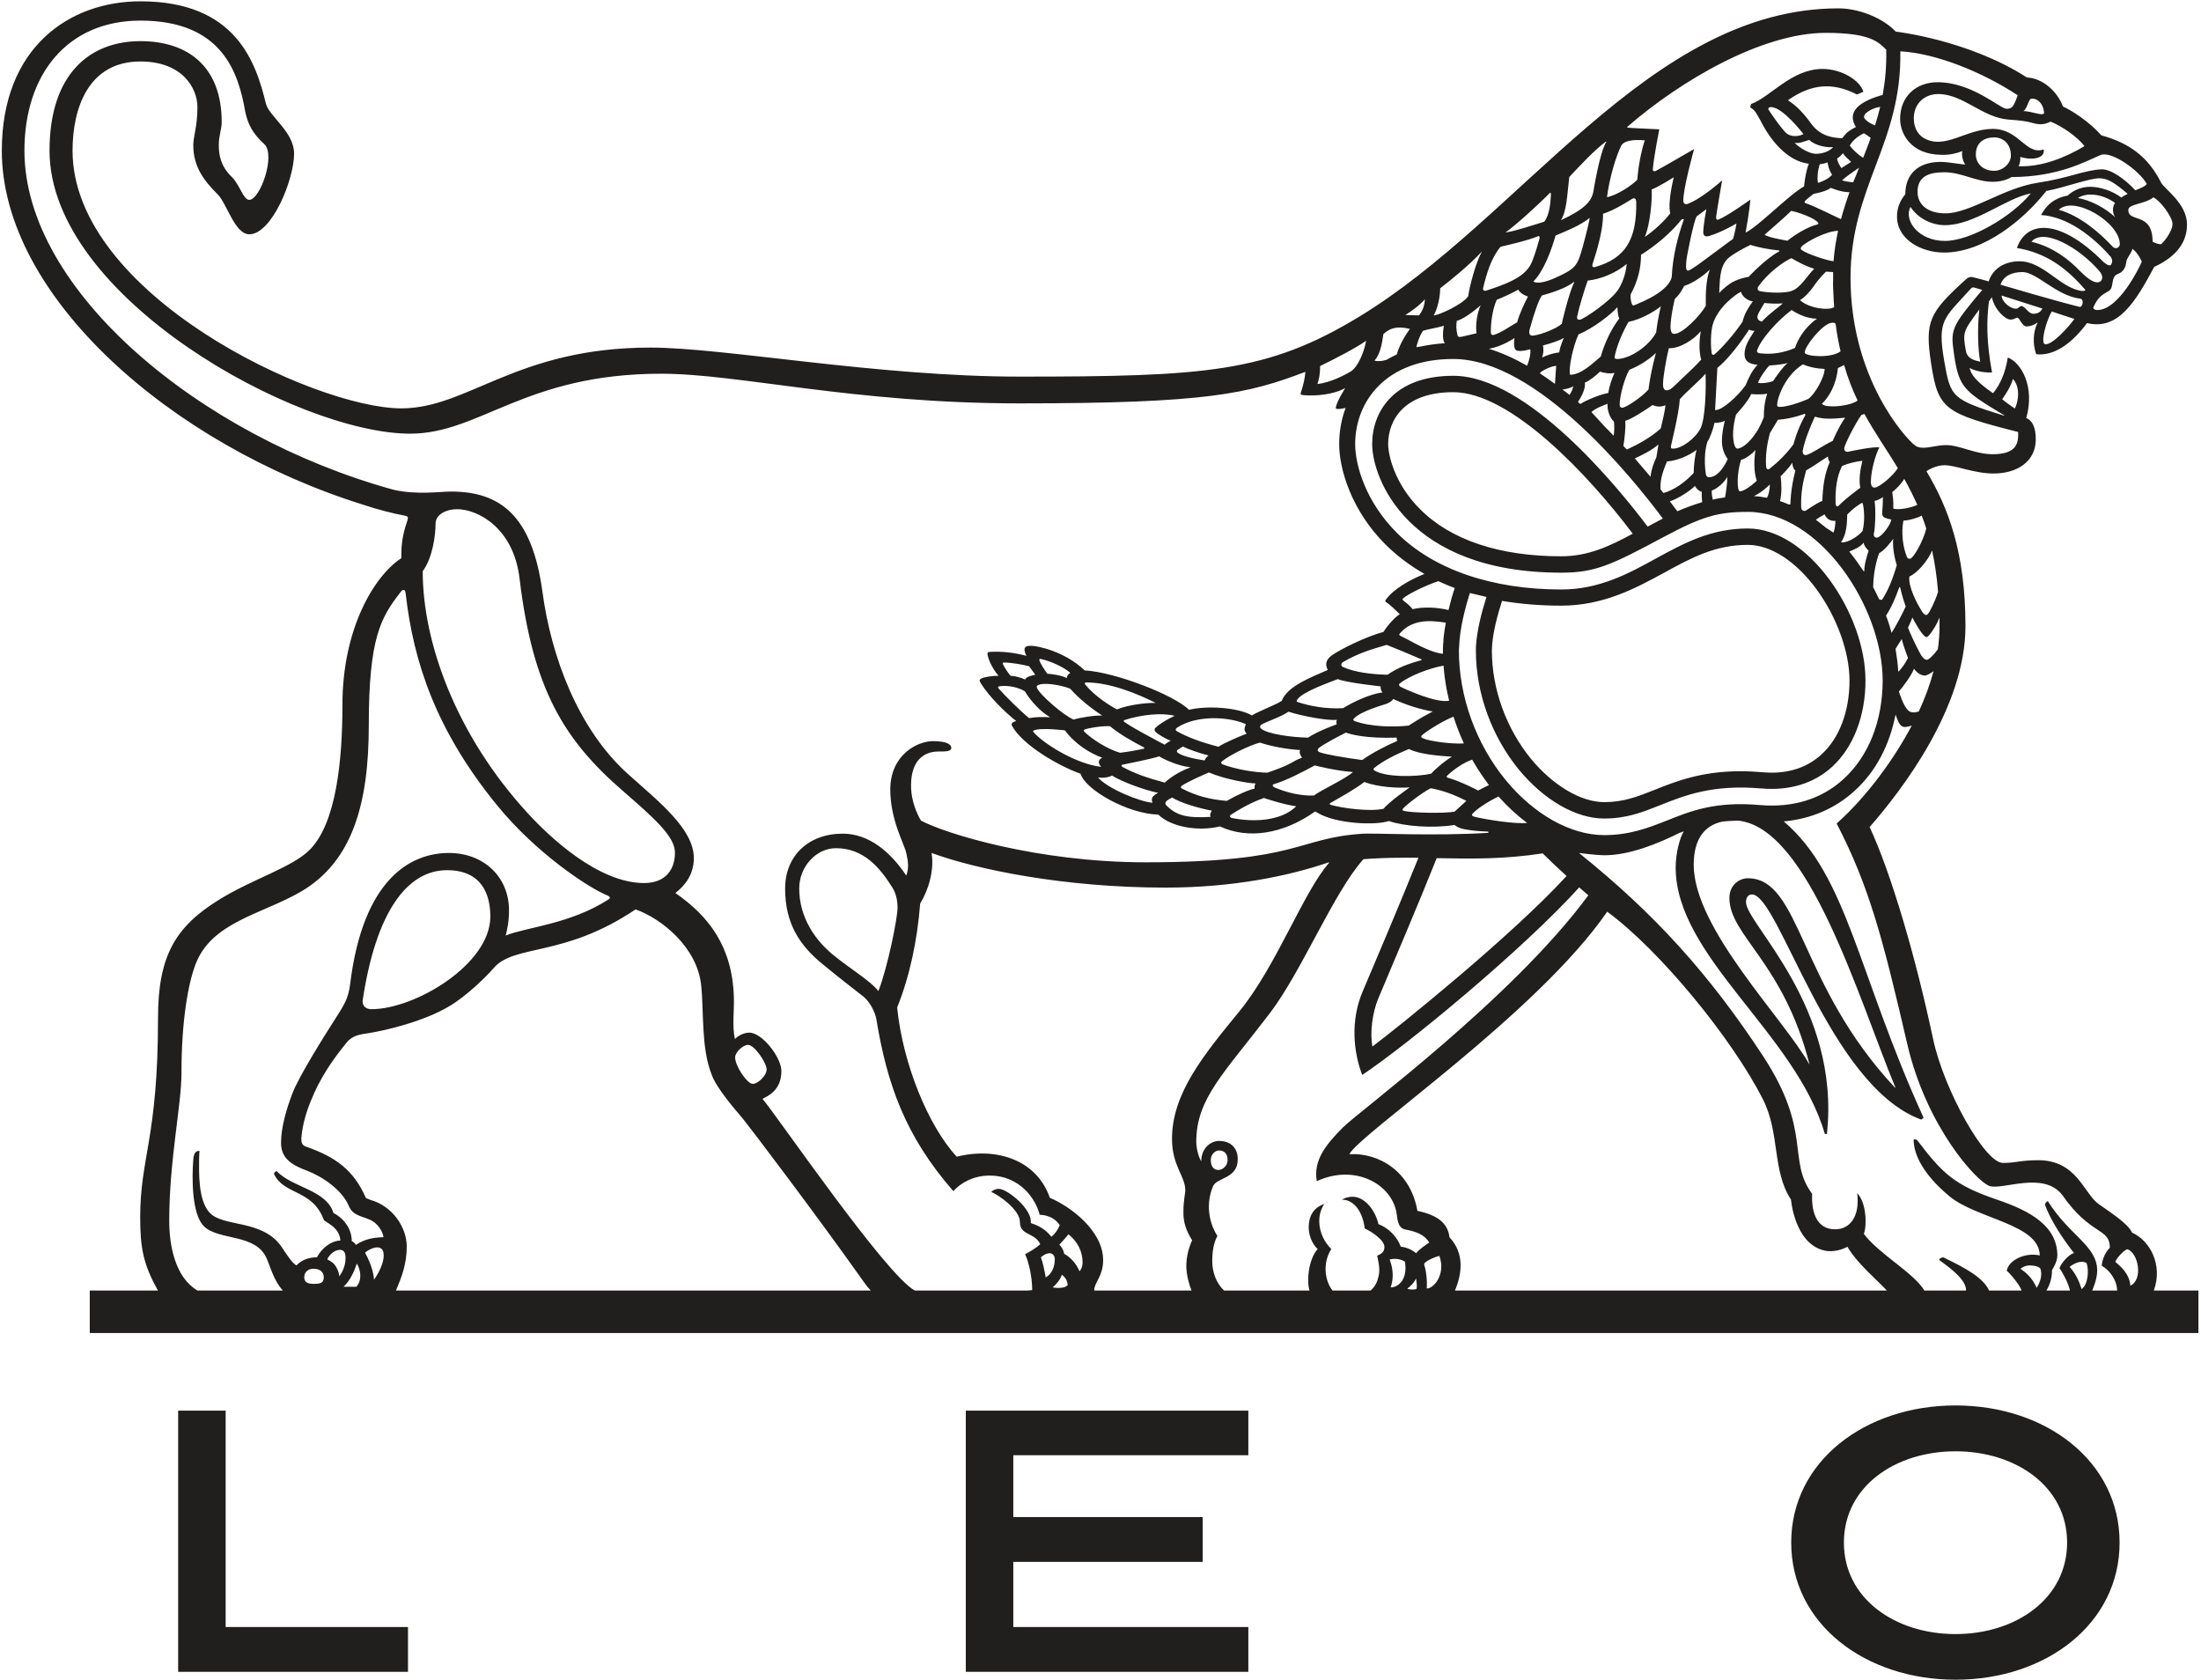 <svg width="355" height="271" viewBox="0 0 355 271" fill="none" xmlns="http://www.w3.org/2000/svg">
<path d="M27.294 196.88C27.294 187.177 29.268 178.211 29.268 173.091C29.268 164.526 30.372 158.57 31.51 155.593C34.053 148.7 42.216 147.462 48.507 143.815C56.905 138.93 59.481 129.495 59.481 116.948C59.481 102.795 61.455 99.55 64.6 95.501C64.767 95.267 64.901 95.133 65.102 95.133C65.269 95.133 65.403 95.334 65.436 95.769C66.674 106.643 70.254 117.751 80.225 129.93C86.448 137.559 94.88 143.18 98.058 144.451C98.359 144.585 98.493 144.819 98.192 145.02C92.036 149.035 84.809 149.537 81.563 150.875C81.731 150.273 82.099 148.767 82.099 146.827C82.099 141.406 78.017 137.559 72.396 137.559C66.206 137.559 58.544 141.774 56.47 158.738C56.169 161.147 55.466 162.117 53.893 164.593C52.522 166.734 48.272 173.459 47.202 176.236C46.231 178.746 45.328 181.757 45.328 184.333C45.328 186.943 47.269 187.947 49.477 188.783C51.953 189.72 55.165 191.862 56.269 194.505C56.905 195.977 58.143 196.077 59.514 196.646C60.92 197.181 61.723 198.587 61.856 199.524C60.083 199.59 58.845 199.825 57.407 200.761C57.239 200.46 56.938 200.26 56.737 200.159C56.737 197.683 54.797 196.077 53.793 195.642C52.655 191.862 47.034 191.493 44.659 188.884C44.358 188.884 44.19 189.185 44.19 189.319C45.796 192.765 50.38 191.761 52.22 196.713C52.388 197.114 54.763 197.817 54.897 200.059C53.358 200.126 51.886 201.297 51.116 202.769C50.046 202.769 48.808 203.037 47.804 204.074C47.168 203.706 46.365 202.535 45.562 201.297C42.484 196.512 35.993 198.018 33.785 195.542C31.911 193.501 32.112 188.917 32.112 186.943C32.112 186.307 32.179 185.605 32.179 185.605C31.71 185.605 31.275 185.739 31.175 187.01C30.941 189.887 30.907 195.877 32.915 197.784C35.357 200.126 41.279 198.888 43.019 202.97C43.588 204.241 44.19 206.617 45.629 208.122H31.844C28.264 206.014 27.294 200.895 27.294 196.88ZM118.568 170.515C118.568 169.712 119.84 168.508 120.643 168.508C121.713 168.508 123.654 171.452 123.654 172.456C123.654 173.459 122.249 174.798 121.412 174.798C120.509 174.798 118.568 171.92 118.568 170.515ZM85.076 131.101C73.533 118.521 68.18 103.598 68.18 92.122C69.786 89.947 70.254 86.3 70.254 84.427C70.254 82.988 71.961 82.118 73.701 82.118C77.046 82.118 82.835 85.096 83.805 93.327C85.946 111.193 91.032 119.391 100.467 127.555C105.62 132.038 108.865 134.915 108.865 137.525C108.865 140.101 107.46 142.41 103.88 142.41C96.486 142.41 88.59 134.949 85.076 131.101ZM58.477 161.448C60.585 147.262 65.57 140.336 72.095 140.336C77.783 140.336 79.088 144.351 79.088 147.83C79.088 155.492 66.975 162.753 59.916 162.753C59.046 162.753 58.477 162.284 58.477 161.448ZM63.864 208.122C64.734 206.048 65.604 203.94 65.604 201.029C65.604 197.984 63.362 194.505 59.715 193.501L59.012 193.2C57.072 188.716 54.127 186.575 49.309 184.902C48.607 184.668 48.573 183.999 48.607 183.497C48.774 181.322 49.51 179.014 50.179 177.441C51.585 173.961 53.492 171.084 55.934 168.106C56.905 166.902 58.343 166.801 59.146 166.667C62.258 166.199 68.481 164.693 72.563 162.217C75.206 160.645 78.418 157.533 79.589 156.161C82.902 152.213 90.965 154.455 102.508 146.659C106.758 148.165 112.412 152.782 113.081 158.805C113.55 162.987 113.048 168.876 114.754 173.225C115.49 175.433 118.602 178.98 119.773 180.352C120.91 181.757 131.517 195.709 139.212 206.583C139.413 206.851 139.848 207.52 140.45 208.122H63.864ZM58.879 202.033C59.581 201.33 61.89 200.326 61.89 202.434C61.89 204.275 60.317 206.382 60.317 206.382C60.25 204.375 58.879 202.033 58.879 202.033ZM57.54 203.773C57.54 203.773 57.841 204.208 57.975 204.776C58.243 205.713 58.142 206.817 57.473 207.52H55.399C56.235 206.784 57.072 205.345 57.54 203.773ZM54.73 205.847C54.73 205.847 54.696 204.91 53.96 203.94C53.693 203.605 53.191 203.304 52.789 203.104C53.023 202.468 53.893 201.564 54.83 201.564C55.533 201.564 55.733 202.1 55.733 202.903C55.733 204.007 55.332 204.977 54.73 205.847ZM49.075 205.947C49.075 205.211 49.644 204.609 50.547 204.609C51.585 204.609 52.22 205.111 52.22 205.981C52.22 206.918 51.685 207.052 50.547 207.052C49.243 207.052 49.075 206.483 49.075 205.947ZM63.429 78.973C32.179 70.341 3.94 46.786 3.94 24.302C3.94 11.956 10.899 3.324 22.643 3.324C35.859 3.324 38.469 11.722 39.573 18.112C40.008 20.019 40.677 21.458 42.618 23.231C44.525 25.005 41.949 32.232 40.209 32.232C39.239 32.232 38.67 29.789 37.398 28.551C35.592 26.811 35.29 25.005 35.29 23.399C35.29 21.826 35.759 20.856 35.759 19.685C35.759 10.885 30.472 6.636 22.643 6.636C14.546 6.636 7.988 11.855 7.988 24.302C7.988 47.99 48.038 69.939 66.139 69.939C77.448 69.939 84.642 60.27 106.657 60.27C119.137 60.27 137.539 65.054 164.473 65.054C194.653 65.054 201.211 63.515 210.545 59.969C210.479 60.905 210.244 62.043 209.843 63.214C209.742 63.515 209.742 63.682 210.144 63.716C212.285 63.917 215.163 63.616 216.97 62.578C216.3 63.749 215.798 64.486 215.497 65.523C215.397 65.824 215.431 65.958 215.765 65.958C216.2 65.958 216.635 65.891 217.036 65.79C216.334 67.664 215.999 69.638 215.999 71.579V71.645C215.999 75.66 217.973 82.352 223.494 87.839C225.334 89.646 227.408 91.219 229.751 92.557C227.275 93.561 224.765 94.999 223.527 96.706C223.393 96.873 223.393 96.974 223.561 97.107C224.297 97.576 225.167 98.479 225.769 99.048C224.999 99.516 223.795 100.855 223.126 101.925C220.248 102.661 216.066 104.803 214.828 105.673C213.791 106.442 213.724 107.178 214.159 108.048C211.583 109.186 207.634 110.625 206.731 113.034C205.627 113.736 203.285 114.573 201.913 115.376C199.671 114.071 194.619 113.77 191.775 114.472C189.366 112.063 179.797 108.383 174.946 108.115C171.6 104.937 167.25 104.2 166.581 104.167C165.31 104.067 164.908 104.401 165.544 105.773C163.603 105.238 161.495 105.004 159.622 105.137C159.321 105.137 159.187 105.305 159.321 105.773C159.588 106.944 160.525 108.416 161.06 108.985C160.057 108.985 158.886 109.152 158.283 109.42C157.915 109.621 157.949 109.788 158.217 110.223C159.521 112.331 162.131 114.907 163.904 116.279C163.269 116.446 163.068 116.714 163.202 117.015C164.942 120.227 170.931 123.606 174.277 124.777C175.08 127.421 181.972 131.268 186.823 131.369C188.831 133.343 193.181 134.146 196.761 133.276C201.277 135.384 206.932 134.547 212.118 130.867L212.419 131.034C215.531 132.941 222.055 133.109 223.996 132.406C226.539 133.276 231.089 133.61 234.602 133.042C234.602 133.042 235.104 133.543 236.275 133.744C237.479 133.945 237.848 134.012 239.989 134.112C240.089 134.112 240.056 134.213 240.056 134.313C231.49 134.848 221.654 134.346 219.914 134.447C209.073 135.116 209.776 139.064 184.782 139.064C167.15 139.064 152.261 134.347 148.547 132.339C148.514 132.306 146.941 129.83 146.941 126.685C146.941 122.603 149.049 121.197 151.357 121.197C152.562 121.197 153.432 121.197 153.432 120.595C153.432 120.16 152.93 119.525 150.488 119.525C147.878 119.525 143.595 121.8 143.595 127.32C143.595 132.272 145.87 136.12 146.171 137.559C146.506 138.997 146.606 140.035 146.171 141.206C143.528 137.224 140.015 134.447 135.933 134.447C130.346 134.447 126.632 138.06 126.632 143.313C126.632 148.934 128.974 152.481 132.721 155.526C135.264 157.634 139.212 160.678 139.212 160.678C140.35 161.582 141.153 163.255 141.353 164.392C143.06 174.798 146.004 183.229 153.766 192.096C154.904 190.791 157.012 189.586 159.588 189.586C164.674 189.586 167.15 193.601 167.685 195.91C167.685 195.91 169.793 195.843 170.931 197.583C170.629 198.286 170.228 198.921 169.592 199.457C168.555 198.219 167.618 197.683 166.246 197.248C166.581 195.074 162.499 191.728 161.094 191.728C160.726 191.728 160.19 191.862 159.889 192.23C160.927 192.631 164.507 195.04 164.507 197.081C164.507 199.323 166.882 198.687 167.786 200.661C167.116 201.263 166.113 201.866 165.343 202.267C165.878 203.405 166.481 205.814 166.481 208.055L165.778 208.122H147.543C142.893 205.613 125.561 180.285 122.985 177.207C123.821 176.772 126.03 175.868 126.03 172.723C126.03 170.548 122.951 166.533 120.843 166.533C119.94 166.533 118.936 167.102 118.535 167.571C118.066 165.429 118.434 163.121 118.368 160.879C118.133 152.615 114.286 147.73 108.932 144.016C110.538 142.778 111.91 140.971 111.91 138.395C111.91 133.677 106.256 129.294 101.304 124.844C93.274 117.651 88.891 105.94 87.486 95.401C85.813 83.189 80.727 79.274 72.764 79.274C70.89 79.274 67.143 79.843 63.429 78.973ZM212.921 59.032C215.598 57.727 218.743 56.087 220.349 54.95C219.981 56.957 218.977 59.199 217.873 59.902C217.036 60.404 214.694 61.675 212.486 61.943C212.754 61.14 212.921 60.303 212.921 59.032ZM223.126 53.879C224.263 52.842 225.368 52.574 227.408 53.043C227.408 53.043 225.802 55.151 225.301 57.158C224.698 57.426 224.163 57.727 223.628 58.028C222.892 58.262 222.222 58.296 221.687 58.162C222.59 57.158 222.892 55.552 223.126 53.879ZM229.817 48.258C229.784 49.128 229.516 50.098 228.847 50.868L226.672 50.801C227.676 50.165 229.048 49.195 229.817 48.258ZM232.293 46.485C234.033 45.147 237.011 42.737 239.019 40.563C238.048 42.269 236.978 46.318 236.81 47.756C236.007 49.061 231.992 50.868 231.256 50.868C231.892 49.63 232.26 48.057 232.293 46.485ZM242.03 39.793C243.602 39.425 246.279 38.823 248.019 38.12C248.287 37.953 248.387 38.254 248.287 38.555C248.22 38.823 247.617 40.964 247.115 42.169C246.312 44.176 244.305 45.414 239.755 46.853C239.453 46.987 239.186 46.819 239.186 46.552C239.788 44.076 240.491 41.633 242.03 39.793ZM250.026 31.061L250.16 31.228C250.06 32.867 249.959 34.507 249.09 35.745C247.149 36.347 244.138 37.351 242.833 37.485C244.439 36.347 248.253 32.901 250.026 31.061ZM256.417 35.142C256.116 36.748 255.514 38.923 255.246 39.927C254.409 42.838 254.242 43.306 250.696 44.879C247.918 46.083 247.316 45.381 247.316 45.381C248.956 43.842 250.294 40.161 250.896 37.986C253.004 37.083 254.577 36.514 256.417 35.142ZM253.105 28.551C254.878 26.677 256.919 24.436 258.96 22.863H259.094C257.99 24.57 256.986 30.96 256.986 30.96C256.651 32.499 255.58 33.737 251.766 35.511C252.703 34.038 252.77 31.395 253.105 28.551ZM261.503 23.465C261.938 22.729 263.209 22.462 265.283 22.629C264.681 24.503 264.246 26.811 264.079 28.986C263.176 29.923 260.8 31.495 259.194 31.797C259.595 28.618 260.666 25.138 261.503 23.465ZM262.473 20.454C271.005 13.027 284.187 5.298 294.493 5.298C301.753 5.298 303.024 6.837 304.229 8.008C304.296 10.684 304.062 13.06 303.66 15.302C300.917 16.071 297.537 17.577 299.344 20.488C299.344 20.488 298.675 20.789 298.073 21.257C297.638 21.558 297.136 22.294 297.136 22.294C295.931 22.227 293.756 22.127 292.184 20.019C290.879 18.212 289.708 17.008 288.37 16.172C292.017 13.595 295.463 13.16 299.511 15.235C299.812 15.101 300.114 14.967 300.549 14.8C299.98 12.926 297.002 11.119 293.957 11.119C288.972 11.119 285.559 15.636 282.448 16.774C282.314 17.041 282.314 17.175 282.314 17.343C283.184 17.778 283.451 18.648 283.92 19.384C285.358 22.294 288.102 25.975 291.749 26.41C291.314 27.414 291.046 29.22 290.979 30.057C288.437 31.495 283.752 36.414 281.544 37.518C282.113 34.574 282.314 32.198 282.314 32.198C282.314 32.198 278.633 34.841 277.161 35.41C276.927 35.511 276.76 35.343 276.793 35.009C276.927 33.871 277.763 29.087 277.763 29.087C277.763 29.087 274.484 32.064 272.142 32.901C271.774 33.035 271.507 32.7 271.507 32.533C271.373 30.692 273.246 24.034 273.246 24.034C273.246 24.034 268.127 27.012 267.09 27.547C266.755 27.715 266.555 27.547 266.588 27.313C266.689 25.607 267.625 20.856 267.625 20.856C267.625 20.856 263.677 20.688 262.473 20.588L262.473 20.454ZM306.504 8.275C312.46 8.61 319.954 11.755 325.442 15.369C324.806 17.108 324.605 17.543 323.635 17.543C322.598 17.543 318.081 13.261 312.527 13.261C309.013 13.261 306.471 15.569 306.471 19.183C306.471 21.391 308.043 24.938 313.196 24.971C314.333 25.005 315.504 24.77 316.508 24.369C316.341 25.005 316.609 26.075 316.977 26.544C315.872 26.443 314.099 26.109 312.995 26.109C309.214 26.109 307.307 28.25 307.307 31.328C306.404 32.432 305.969 33.57 305.969 34.942C305.969 38.555 309.783 40.73 313.564 40.73C320.055 40.73 326.479 35.343 330.059 30.793C332.97 30.258 336.985 28.752 338.591 28.752C339.962 28.752 341.033 29.454 343.174 31.261C342.873 31.395 342.405 31.663 342.171 31.863C340.665 30.759 338.725 30.124 337.119 30.124C335.713 30.124 334.408 30.692 333.505 31.529C333.438 31.596 332.802 31.596 331.899 32.031C330.326 32.767 329.791 33.737 329.189 34.674C333.572 34.942 337.687 38.288 340.331 41.299C340.632 41.6 340.832 42.135 340.498 42.671C340.331 42.905 339.996 42.838 339.293 42.269C332.167 35.109 326.847 35.544 325.308 39.994C330.092 40.797 333.304 43.239 336.349 46.752C336.349 46.886 336.048 46.953 335.78 46.92C332.301 46.485 329.59 42.135 325.709 42.135C323.401 42.135 321.427 43.273 320.757 45.381C320.088 45.18 319.151 44.946 318.516 44.779C317.746 44.544 317.445 44.712 316.943 45.18C311.155 50.433 310.452 51.872 311.456 58.53C312.594 66.025 313.564 66.627 325.508 69.671C325.609 71.713 325.04 73.252 321.393 73.252C318.549 73.252 316.107 71.779 313.831 71.779C312.092 71.779 309.984 72.716 308.846 71.813C307.374 70.709 298.474 61.039 298.474 44.812C298.474 29.99 306.772 23.164 306.504 8.275ZM327.482 15.971C328.386 15.67 329.624 16.573 329.691 18.279C329.256 18.714 327.917 17.978 326.345 17.911C326.88 17.644 327.081 16.439 327.482 15.971ZM336.215 23.566C333.17 25.373 329.423 26.945 325.575 26.811C325.776 26.477 325.91 25.707 325.843 25.306C327.817 25.908 329.892 25.54 329.624 24.101C326.713 25.072 325.676 20.789 321.427 20.789C316.977 20.789 313.597 24.335 310.118 22.161C309.08 21.424 308.679 20.253 308.679 19.082C308.679 16.774 310.318 15.168 312.627 15.168C316.642 15.168 319.72 18.949 323.936 19.283C325.743 19.417 326.613 19.484 327.917 19.852C329.256 20.22 329.925 19.986 330.761 19.618C332.669 20.421 334.977 21.993 336.215 23.566ZM318.683 24.904C318.683 22.964 320.055 22.161 321.627 22.161C323.133 22.161 324.337 23.231 324.337 25.072C324.337 26.376 323.033 27.547 321.627 27.547C319.887 27.547 318.683 26.41 318.683 24.904ZM327.549 31.194C324.438 34.975 317.78 38.856 313.698 38.856C309.415 38.856 307.006 35.511 308.144 33.369C309.315 35.176 311.523 36.313 313.698 36.313C318.516 36.313 323.468 31.964 327.549 31.194ZM338.791 25.005C340.565 24.268 345.082 27.547 346.253 29.655C345.985 30.124 344.948 30.458 344.412 30.692C342.706 28.852 340.397 27.213 338.892 27.313C336.115 27.447 333.706 28.718 328.587 29.488C323.133 30.325 317.746 34.406 313.798 34.406C310.753 34.406 309.281 32.867 309.281 30.96C309.281 28.35 311.222 27.782 313.631 27.782C316.374 27.782 318.75 29.321 321.393 29.321C322.598 29.321 323.702 29.02 324.438 28.551C331.999 28.551 336.483 25.975 338.791 25.005ZM350.402 36.146C350.402 37.351 348.762 39.392 348.494 39.392C348.193 39.392 347.491 39.191 347.19 38.957C347.19 34.105 343.275 35.979 343.275 33.871C343.275 32.867 345.851 32.968 347.323 31.83C348.394 32.332 350.402 34.942 350.402 36.146ZM341.903 39.358C341.903 39.994 341.167 40.228 340.766 39.793C338.591 37.451 335.379 34.741 332.066 33.838C334.509 31.429 341.903 35.879 341.903 39.358ZM341.167 35.042C339.528 33.503 337.185 32.298 335.145 31.93C336.851 30.826 339.561 31.529 341.134 32.733C340.632 33.436 340.732 34.44 341.167 35.042ZM335.479 43.708C333.572 41.7 330.862 39.726 327.65 38.99C329.523 36.682 335.278 39.827 338.624 43.741C339.226 44.444 339.126 45.013 338.858 45.314C337.955 46.184 336.081 44.31 335.479 43.708ZM338.29 49.998C337.821 49.998 337.553 49.764 337.654 49.53C338.457 47.723 339.226 47.489 340.13 46.92C341.067 46.385 340.331 44.645 341.602 44.176C342.606 43.808 342.873 42.938 342.94 42.269C343.007 41.6 343.777 40.864 343.944 40.128C344.948 40.897 345.45 42.202 345.45 42.202C345.149 42.972 341.769 49.998 338.29 49.998ZM335.446 49.496C331.33 48.492 323.3 46.083 322.665 45.916C323.133 44.477 324.538 43.875 326.211 43.875C328.486 43.875 331.631 47.656 335.446 48.158C335.814 48.191 335.914 48.425 335.914 48.76C335.914 49.161 335.68 49.53 335.446 49.496ZM329.958 55.519C329.624 55.519 329.557 55.218 329.557 54.749C329.557 53.712 330.226 51.437 330.929 50.232C331.665 50.466 333.405 51.069 334.576 51.437C333.572 52.842 331.096 55.519 329.958 55.519ZM327.951 50.6C327.148 50.6 326.613 49.362 326.044 49.362C325.542 49.362 325.609 50.132 324.404 49.596C323.836 49.329 322.865 48.559 322.832 47.656C324.17 48.091 328.252 49.396 329.423 49.764C329.122 50.333 328.654 50.6 327.951 50.6ZM315.003 55.887C315.839 62.511 316.374 62.812 323.233 66.961C323.3 66.995 323.267 67.062 323.2 67.028C314.835 64.418 314.601 64.084 313.597 58.296C312.426 51.537 313.531 51.37 317.913 46.518C318.081 46.351 318.181 46.284 318.583 46.418C319.018 46.518 319.152 46.619 319.72 46.752C315.404 51.905 314.634 52.909 315.003 55.887ZM317.077 56.589C316.542 53.545 316.609 53.478 319.252 49.898C318.884 53.11 319.051 56.556 319.386 58.329C318.516 58.128 317.311 57.894 317.077 56.589ZM324.672 61.106C325.91 62.478 325.542 64.787 324.973 65.891C324.438 65.523 323.3 64.72 322.932 64.385C323.501 63.582 324.337 62.311 324.672 61.106ZM311.623 88.776C312.058 90.75 312.393 92.959 312.594 95.434C312.159 96.907 311.188 98.814 310.921 99.048C310.619 99.349 310.352 99.081 310.084 98.747C309.147 97.308 307.709 94.464 307.976 92.959C309.181 92.49 311.021 90.349 311.623 88.776ZM312.828 100.989C312.828 102.226 312.727 103.464 312.56 104.702C311.958 105.572 311.088 106.409 310.787 106.409C310.352 106.409 309.95 105.84 309.75 105.472C309.013 104.167 308.043 102.026 307.742 101.223C307.876 100.955 308.311 100.018 308.445 99.583C308.913 100.487 309.683 101.825 310.218 102.394C310.619 102.795 310.753 102.896 311.155 102.427C311.757 101.758 312.527 100.42 312.828 99.583V100.989ZM309.482 114.74C308.913 114.941 308.177 115.008 307.742 114.539C306.973 113.77 306.471 112.063 306.27 111.528C307.006 110.658 308.311 108.918 308.712 107.847C309.248 108.65 310.017 108.952 310.486 108.952C310.72 108.952 311.289 108.65 311.857 108.249C311.255 110.491 310.452 112.665 309.482 114.74ZM296.232 132.807C301.485 142.912 303.727 151.544 307.608 168.307C310.72 181.757 318.783 190.49 320.858 191.259C322.966 191.995 329.59 188.783 332.635 192.731C337.219 199.323 340.297 197.951 340.297 201.23C339.661 201.832 339.059 203.003 338.992 204.141C340.13 204.709 341.468 206.416 341.468 208.122H337.453C337.553 207.888 338.256 206.315 338.256 204.91C338.256 200.895 333.773 199.289 330.293 193.702C330.059 193.802 329.892 194.036 329.825 194.237C330.694 196.813 333.003 200.193 334.509 202.066C333.605 202.367 332.468 203.672 332.167 204.542C332.535 204.944 333.605 206.884 333.873 208.122H330.059C330.494 207.453 330.996 206.249 330.962 204.843C330.962 204.843 331.832 203.538 331.832 202.501C331.832 197.717 327.449 195.274 322.096 193.467C315.337 191.159 313.363 189.352 309.214 183.865C309.013 183.764 308.779 183.731 308.645 183.731C308.645 187.512 312.158 191.058 314.434 192.932C318.884 196.613 328.988 197.416 328.988 202.468C326.746 201.932 323.969 203.17 323.668 204.944C324.17 205.312 325.876 207.353 326.044 208.122H320.824C319.854 206.048 317.11 204.542 313.43 202.769C313.162 202.769 312.56 203.07 312.861 203.271C314.969 204.776 317.11 206.483 317.11 208.122H310.385C308.645 205.245 303.091 202.267 300.615 198.988C301.117 197.817 301.084 193.969 299.545 192.43C300.013 196.144 298.407 198.252 295.998 198.252C292.82 198.252 292.15 195.174 292.284 192.531C288.202 187.077 292.351 182.527 284.388 170.348C275.689 157.098 266.923 147.395 254.677 137.559C254.677 137.559 257.454 137.927 258.826 137.927C262.807 137.927 267.425 136.053 270.904 134.313C271.139 134.246 271.339 134.146 271.574 134.079C270.938 135.083 270.269 137.592 270.269 139.901C270.269 154.288 289.641 166.701 294.325 182.861L294.66 182.895C296.902 162.351 281.611 148.968 281.611 145.488C281.611 144.719 281.979 144.25 282.581 144.25C286.931 144.25 294.928 175.065 309.85 180.553C310.017 180.486 310.185 180.352 310.251 180.251C299.612 156.931 297.972 141.172 287.7 132.473C292.084 132.071 295.998 130.398 299.11 127.554C302.523 124.476 304.764 120.194 305.735 115.242C305.902 115.643 306.169 116.681 306.705 117.082C307.14 117.417 307.876 117.149 308.344 117.015C305.668 122.134 301.151 128.458 296.232 132.807ZM343.141 201.464C344.881 202.066 345.717 206.316 343.609 207.353C343.476 205.446 342.037 204.208 341.167 203.505C341.368 202.936 342.539 201.598 343.141 201.464ZM335.747 207.888C335.379 206.75 334.843 205.446 333.806 204.308C334.542 203.739 335.68 203.17 336.55 203.706C336.951 204.877 336.784 207.186 335.747 207.888ZM325.877 204.609C325.877 204.609 326.546 204.074 327.315 204.074C328.185 204.074 328.687 204.241 329.055 204.509C329.49 205.546 329.055 206.851 328.486 207.687C327.784 206.048 326.746 205.211 325.877 204.609ZM233.799 199.557C233.531 197.516 232.26 196.044 228.613 195.274C227.509 188.917 222.423 185.872 217.639 186.14C219.178 182.928 247.952 163.422 259.227 147.027C267.826 153.351 279.403 167.571 284.321 177.24C287.132 182.761 285.793 188.783 288.872 193.468C288.872 193.468 289.44 200.561 294.225 201.665C295.764 202.033 297.337 201.431 297.972 201.063C299.478 203.706 302.891 206.55 304.329 208.122H234.669C235.773 205.513 236.275 202.167 233.799 199.557ZM224.13 203.137C224.832 202.903 225.869 203.003 226.605 203.472C227.107 206.583 225.301 207.654 224.297 207.62C225.133 205.278 224.13 203.137 224.13 203.137ZM228.479 207.855C228.145 208.022 227.308 207.989 226.974 207.821C227.442 207.52 228.245 206.684 228.379 206.148C228.479 206.65 228.58 207.42 228.479 207.855ZM229.717 204.007C229.65 203.773 229.818 203.639 230.052 203.472C230.42 203.204 231.223 202.769 232.16 202.535C233.264 205.68 231.089 207.888 230.119 207.788C230.219 206.516 230.018 204.877 229.717 204.007ZM248.822 137.626C249.893 138.696 251.298 140.035 252.67 141.273C243.87 150.909 225.133 165.965 221.353 168.775C220.951 166.6 221.319 163.355 222.323 160.979C224.163 156.63 229.081 145.053 231.725 138.395C237.379 138.495 242.465 138.596 248.822 137.626ZM237.48 131.268C238.216 130.399 240.19 129.161 241.695 128.458C243.134 130.064 244.673 131.503 246.313 132.707C244.472 132.941 239.688 132.172 237.881 131.737C237.446 131.637 237.312 131.436 237.48 131.268ZM233.498 125.413C233.264 125.346 233.264 125.246 233.498 125.012C234.636 123.975 235.974 123.038 237.446 122.502C238.249 123.941 239.186 125.313 240.156 126.618C239.587 126.852 238.416 127.488 238.416 127.488C238.416 127.488 235.706 126.049 233.498 125.413ZM226.238 130.466C226.773 129.796 229.349 127.856 230.754 127.12C232.494 127.421 234.468 128.09 236.509 129.161L234.602 130.9C232.963 131.202 227.71 131.101 226.405 130.767C226.204 130.7 226.171 130.599 226.238 130.466ZM214.594 129.495C216.568 128.358 218.676 127.186 220.048 126.116C222.323 126.952 225.267 127.12 227.375 126.986C227.375 126.986 223.962 129.361 223.159 130.432C220.951 130.934 216.401 130.332 214.627 129.796C214.427 129.729 214.393 129.595 214.594 129.495ZM205.56 126.986C205.192 126.785 205.192 126.517 205.493 126.45C207.4 125.915 210.211 124.443 212.051 123.439C212.051 123.439 215.397 124.309 218.208 124.51C217.17 125.547 212.787 127.555 211.951 128.291C209.809 128.391 207.434 127.789 205.56 126.986ZM198.467 131.436C201.378 129.562 202.884 129.06 203.854 128.692C203.854 128.692 206.865 129.729 209.073 130.03C206.631 132.439 202.148 132.64 198.634 131.904C198.333 131.77 198.333 131.57 198.467 131.436ZM190.604 127.153C190.437 127.053 190.404 126.885 190.571 126.752C191.374 126.149 194.118 124.945 194.987 124.577C197.497 125.647 201.211 126.317 202.516 126.35C202.315 126.651 202.348 126.919 202.348 127.187C201.512 127.32 199.471 128.224 197.865 129.161C195.121 128.926 192.913 128.358 190.604 127.153ZM194.921 121.833C194.653 122 194.385 122.402 194.285 122.636C192.712 122.402 190.571 121.934 189.935 121.365C189.768 121.264 189.801 121.097 189.935 120.93L190.772 120.394C191.508 120.763 193.415 121.465 194.921 121.833ZM209.709 120.963C209.475 121.331 209.776 121.9 210.01 122.168L209.107 122.569C207.334 123.606 205.962 124.075 204.423 124.61C202.281 124.577 199.371 124.075 197.196 123.272C196.928 123.171 196.928 122.904 197.062 122.803C198.3 121.8 201.412 120.227 203.218 119.759C204.791 120.294 207.367 120.829 209.709 120.963ZM215.631 116.078C215.631 116.078 215.464 116.413 215.598 116.814C215.598 116.814 212.553 117.885 210.981 118.956C208.371 118.922 204.523 118.387 203.453 117.55C203.151 117.316 203.151 117.015 203.586 116.781C204.624 116.246 206.832 115.51 207.802 114.773C209.977 115.476 214.226 116.279 215.631 116.078ZM222.691 110.692C222.658 111.026 222.725 111.394 222.992 111.662C220.951 111.93 218.241 113.201 216.635 114.205C213.791 114.372 211.181 113.837 209.341 113.234C209.107 113.134 209.04 113.101 209.274 112.766C210.178 111.528 214.494 110.022 215.765 109.521C217.07 110.089 222.691 110.692 222.691 110.692ZM229.283 106.342L229.316 106.442C227.242 107.011 225.401 107.68 223.795 108.818C221.152 108.751 218.442 108.416 216.568 107.546C216.334 107.413 216.133 107.011 216.736 106.71C218.944 105.405 221.186 104.702 223.661 104C225.201 104.602 226.94 105.338 229.283 106.342ZM233.197 100.42C233.03 101.256 232.929 102.093 232.829 102.929C232.829 103.163 232.796 103.431 232.796 103.665C232.762 103.766 232.762 103.866 232.762 103.966C232.729 104.301 232.729 104.636 232.729 104.97V105.439C230.42 105.204 227.509 103.297 225.97 102.595C225.669 102.461 225.602 102.36 225.836 102.093C227.677 100.052 230.152 99.918 233.197 100.42ZM234.636 94.832C234.268 95.903 233.933 97.108 233.632 98.379C231.692 97.91 229.416 97.844 227.844 98.245C227.375 97.643 226.807 97.208 226.405 96.907C226.104 96.673 226.238 96.572 226.338 96.472C227.141 95.769 230.186 94.297 231.993 93.728C232.863 94.13 233.733 94.498 234.636 94.832ZM240.625 104.903C240.658 102.293 241.561 99.081 242.264 96.907C245.275 97.409 248.454 97.676 251.8 97.676C258.625 97.676 263.811 94.866 268.362 92.39C272.812 89.947 276.659 87.873 281.912 87.873C285.593 87.873 289.641 90.483 292.987 95.033C296.266 99.516 298.307 105.137 298.307 109.755C298.307 114.706 296.667 119.056 293.79 121.666C291.682 123.606 288.972 124.61 285.726 124.61C285.258 124.61 284.79 124.577 284.321 124.543C283.083 124.443 281.879 124.376 280.708 124.376C274.384 124.376 270.202 126.049 266.856 127.387C264.079 128.491 261.871 129.361 258.726 129.361C255.012 129.361 250.495 126.685 246.948 122.402C242.933 117.484 240.625 111.126 240.625 104.903ZM229.483 119.056C229.115 118.889 229.215 118.655 229.449 118.487C230.754 117.45 233.063 116.112 234.435 115.576C234.903 117.049 235.472 118.487 236.108 119.893C234.268 120.026 230.554 119.558 229.483 119.056ZM221.62 123.874C223.193 122.603 225.234 121.632 227.241 120.796C228.981 121.666 232.126 121.9 234.201 122.034C233.464 122.402 231.725 123.774 230.821 124.777C228.345 125.313 223.494 125.38 221.654 124.242C221.52 124.175 221.486 124.008 221.62 123.874ZM225.267 118.956C225.267 119.156 225.301 119.357 225.368 119.491C223.695 120.194 221.286 121.432 219.713 122.569C217.137 122.235 213.925 121.699 212.888 121.331C212.52 121.164 212.386 120.963 212.687 120.662C213.256 120.127 215.932 118.721 217.07 118.153C218.04 118.487 220.483 119.123 225.267 118.956ZM225.769 110.223C227.308 108.985 230.587 107.747 232.829 107.346C232.963 109.219 233.264 111.126 233.732 113C231.758 113.469 226.539 111.126 225.836 110.725C225.702 110.625 225.535 110.39 225.769 110.223ZM231.089 114.74C231.089 114.74 230.052 115.309 229.55 115.576C229.048 115.844 227.208 117.015 227.208 117.015C224.899 117.283 221.118 117.249 218.475 116.279C218.274 116.212 218.241 116.045 218.341 115.911C219.512 114.64 223.226 113.669 223.628 113.502C224.33 113.234 224.498 113 224.732 112.732C226.606 113.636 229.383 114.506 231.089 114.74ZM291.849 171.619H291.816C287.6 164.158 273.18 149.737 273.18 139.466C273.18 135.35 274.886 133.142 277.763 132.506C278.566 132.406 279.403 132.373 280.306 132.339C291.716 133.443 299.679 160.779 305.701 175.367C305.701 175.4 305.634 175.4 305.634 175.4C290.009 158.704 290.444 141.64 281.912 141.64C280.507 141.64 278.935 142.745 278.935 144.819C278.935 150.875 287.667 155.191 291.849 171.619ZM263.343 86.066C259.596 88.107 256.149 89.713 251.8 89.713C241.896 89.713 234 87.103 229.048 82.118C224.966 78.07 223.896 73.452 223.896 71.579C223.929 67.53 226.673 63.248 234.402 63.248C243.669 63.248 256.216 76.597 263.343 86.066ZM251.9 52.206C251.164 52.942 248.721 53.913 247.383 54.113C246.915 54.214 246.48 53.98 246.714 53.143C247.483 50.299 248.186 48.425 248.688 47.656C250.327 47.188 252.536 46.518 253.941 45.414C252.904 47.656 251.9 52.206 251.9 52.206ZM253.774 62.277C253.606 62.946 253.305 63.482 253.138 63.682C252.77 63.381 252.368 63.08 252 62.812C252.803 62.746 253.673 62.411 253.774 62.277ZM250.997 58.998L250.796 61.909C250.026 61.34 249.257 60.805 248.454 60.27C248.42 60.236 248.387 60.169 248.387 60.136C248.554 59.868 250.127 59.032 250.997 58.998ZM248.722 57.66C248.922 57.091 249.023 56.389 248.855 55.719C249.993 55.418 251.599 54.916 252.235 54.481C252.235 54.481 251.566 55.954 251.499 56.824C250.495 56.957 249.525 57.258 248.722 57.66ZM259.395 63.381C258.123 63.582 255.748 64.586 254.878 65.155C254.744 65.054 254.644 64.954 254.51 64.82C254.777 64.419 255.815 62.813 255.614 61.708C256.35 61.441 257.454 60.537 258.056 59.935C258.759 60.169 259.629 60.303 260.398 60.136C259.93 61.206 259.562 62.311 259.395 63.381ZM260.298 67.965C260.398 68.434 260.398 69.605 260.265 70.274C259.83 69.805 259.361 69.337 258.893 68.868L256.685 66.46C257.287 65.857 258.625 65.355 259.294 65.121C259.16 66.125 259.729 67.53 260.298 67.965ZM254.61 53.913C256.919 53.009 260.064 50.533 260.867 49.53C260.867 49.53 260.9 50.834 261.168 51.37C259.83 53.11 258.759 55.452 258.19 57.493C256.919 58.563 255.045 60.437 253.238 60.437C252.937 59.567 253.707 55.786 254.61 53.913ZM262.372 42.57C262.306 43.44 261.971 45.18 261.034 46.652C259.897 48.492 255.313 51.571 254.777 51.571C254.443 51.571 254.309 51.37 254.376 51.069C254.644 49.697 255.547 46.719 256.082 45.247C258.224 45.046 260.7 43.975 262.372 42.57ZM257.253 43.072C256.986 43.139 256.818 43.039 256.818 42.771C256.818 42.503 258.592 37.919 258.558 34.473C260.332 33.971 263.309 32.031 263.309 32.031C263.744 31.897 263.878 32.064 263.912 32.633C263.978 38.488 262.306 41.633 257.253 43.072ZM275.789 43.474C275.221 44.812 275.087 47.054 275.12 49.329C274.25 50.868 271.406 53.846 270.034 53.846C269.566 53.846 269.432 53.31 269.432 52.675C269.499 50.734 270.135 48.191 270.135 48.191C270.971 47.455 271.339 46.652 271.64 46.117C273.414 45.548 275.221 44.042 275.789 43.474ZM286.964 40.395L286.998 40.529C284.756 41.7 282.046 44.645 282.046 44.645C282.046 44.645 280.741 44.812 279.403 45.515C279.035 45.715 277.964 46.485 277.295 47.254C277.395 44.544 277.462 42.57 279.035 41.399C280.641 40.262 282.347 39.492 282.347 39.492C283.652 39.927 285.358 40.228 286.964 40.395ZM293.255 35.912C293.255 35.912 293.388 36.146 293.087 36.213C291.716 36.514 289.608 37.752 288.303 38.823C288.303 38.823 285.057 38.288 284.622 37.853C285.994 36.615 287.834 35.076 288.905 34.005C290.143 34.239 292.686 35.176 293.255 35.912ZM294.794 65.489C294.024 65.389 293.857 65.121 293.857 65.121C294.928 64.084 296.165 62.177 296.433 59.366L297.437 58.864C298.039 60.972 298.775 62.846 299.612 64.586C298.909 65.188 296.567 65.69 294.794 65.489ZM300.582 87.505C300.649 88.04 301.084 88.509 301.385 88.81C301.084 89.814 300.682 91.018 300.682 92.189C300.649 92.156 300.616 92.122 300.582 92.122C299.846 91.018 299.076 89.947 298.273 88.944C299.009 88.642 300.114 88.207 300.582 87.505ZM297.939 82.988C297.939 82.988 298.976 81.85 300.281 81.114H300.415C300.682 82.018 300.816 83.992 300.415 85.631C299.746 86.468 298.173 87.472 297.136 87.472L296.935 87.438C297.838 86.2 297.905 84.494 297.939 82.988ZM297.102 75.159C298.039 74.724 299.478 74.389 300.381 74.322C300.047 75.661 299.779 77.367 300.047 78.672C300.047 78.672 297.872 80.211 296.567 81.549C296.299 81.85 296.065 81.516 296.065 81.215C295.998 79.107 296.199 76.932 297.102 75.159ZM295.597 71.11C294.091 71.779 291.916 73.385 291.214 73.385C290.946 73.385 290.745 73.218 290.745 72.783C291.046 71.043 291.983 68.802 292.719 67.196C294.058 67.597 295.262 67.597 297.604 67.363C296.567 68.802 295.597 71.11 295.597 71.11ZM291.247 82.352C291.046 82.453 290.511 82.419 290.511 81.783C290.444 79.274 290.812 77.701 291.314 75.861C292.385 75.259 293.589 74.389 294.827 73.62C294.827 73.988 294.961 74.356 295.128 74.49C294.258 76.53 294.024 78.371 293.924 80.78C292.887 81.181 291.414 82.285 291.247 82.352ZM294.292 82.954C294.526 83.49 295.028 84.092 296.032 83.992C296.065 84.427 295.898 85.497 295.73 85.899C295.329 85.631 294.894 85.363 294.493 85.096C293.957 84.661 293.422 84.226 292.887 83.824C293.221 83.557 293.857 83.189 294.292 82.954ZM285.459 78.136C285.459 78.839 285.291 79.809 284.99 80.278C284.288 80.144 283.585 80.044 282.882 80.01C284.154 79.441 285.459 78.136 285.459 78.136ZM280.808 74.155C281.477 74.055 282.749 73.084 283.15 72.549C283.15 72.549 282.615 75.359 283.351 77.534C282.213 78.605 281.109 79.241 280.641 79.241C280.139 79.241 280.105 76.397 280.808 74.155ZM280.005 66.861C280.005 66.861 282.046 64.653 282.448 63.549C282.448 63.549 284.054 63.716 285.024 63.482C284.622 64.787 284.488 65.857 284.488 67.263C283.317 70.475 281.21 72.348 280.206 72.348C279.67 72.348 279.102 70.14 280.005 66.861ZM288.972 49.998C290.143 50.767 291.548 51.37 293.054 51.403C293.054 51.403 290.578 52.976 289.507 56.121C287.701 56.89 285.894 57.191 284.02 56.991C283.686 56.991 283.251 56.857 283.418 56.455C284.02 54.716 286.63 51.738 288.972 49.998ZM284.589 48.86C285.124 48.927 286.529 49.028 287.533 48.927C287.065 49.429 285.593 50.366 284.154 51.872C282.715 51.437 283.819 50.266 284.589 48.86ZM292.619 43.34C291.448 44.477 290.411 46.485 288.872 46.953C287.299 47.422 284.288 47.087 283.853 46.953C283.384 46.853 283.451 46.385 283.619 46.184C285.024 44.176 287.433 42.303 288.939 41.633C289.708 42.068 291.113 42.905 292.619 43.34ZM295.73 42.135C294.292 41.934 291.314 40.864 290.611 40.328C290.31 40.128 290.444 39.894 290.678 39.659C291.715 38.789 294.593 37.284 296.466 37.217C296.132 38.756 295.864 40.395 295.73 42.135ZM295.664 45.28C295.63 45.883 295.664 46.485 295.697 47.087C295.73 47.924 295.764 48.727 295.831 49.53C294.927 50.132 291.749 49.73 290.31 48.392C290.745 48.191 291.582 47.489 292.518 46.184C293.455 44.779 294.526 43.808 294.526 43.808L295.664 43.875L295.664 45.28ZM291.08 56.857C291.08 55.853 293.857 52.34 295.329 52.072C295.797 52.005 295.931 52.072 296.065 52.206C296.266 53.812 296.534 55.284 296.868 56.656C295.296 57.861 291.08 57.459 291.08 56.857ZM285.994 61.441C285.291 61.742 284.12 61.876 283.552 61.742C283.752 61.073 284.857 59.4 285.425 58.931C286.295 58.898 287.634 58.764 288.336 58.53C287.466 59.266 286.563 60.604 285.994 61.441ZM290.779 58.764C291.916 59.233 292.953 59.433 294.292 59.5C294.292 60.839 292.719 63.582 291.682 64.318C289.407 65.322 287.031 65.857 286.697 65.523C286.362 65.188 287.5 60.805 290.779 58.764ZM276.793 66.125H276.626L276.994 59.333C279.537 57.258 282.113 53.143 282.113 53.143C282.113 53.143 282.414 53.377 282.983 53.344C282.247 54.548 281.377 55.686 281.377 57.125C281.377 58.296 282.213 58.731 283.485 58.831C282.514 59.801 281.979 61.106 281.544 62.143C280.206 63.984 277.864 66.058 276.793 66.125ZM276.258 52.307C277.128 49.396 280.172 47.321 280.808 47.054C280.942 47.79 281.912 48.526 282.715 48.593C281.845 49.831 281.377 50.6 281.042 51.905C279.804 53.745 277.83 56.054 276.559 57.125C276.325 57.325 276.124 57.191 276.09 57.024C275.89 55.82 275.89 53.578 276.258 52.307ZM274.25 69.136C273.414 70.742 271.206 72.348 269.901 72.348C269.7 72.348 269.499 72.382 269.499 72.047C269.499 71.746 270.771 66.961 270.938 64.385C271.808 63.348 274.083 61.441 275.087 60.27C275.187 62.478 275.087 67.53 274.25 69.136ZM273.38 78.371C273.614 78.839 274.083 79.241 274.484 79.308C274.451 79.709 274.484 80.546 274.551 80.981C273.113 81.415 271.774 81.917 270.536 82.453C270.168 81.984 269.767 81.449 269.332 80.847C270.536 80.479 272.51 79.241 273.38 78.371ZM268.863 74.423C270.536 74.289 272.343 73.519 273.648 72.549C273.38 73.419 273.18 75.058 273.18 76.263C271.841 77.735 270.034 79.04 268.295 79.508C268.127 79.308 267.993 79.107 267.826 78.906C267.726 77.066 268.395 75.627 268.863 74.423ZM274.384 57.995C272.979 59.567 271.64 60.671 270.436 61.876C269.968 62.311 269.432 62.946 268.796 62.946C268.295 62.946 268.228 62.311 268.228 62.01C268.228 60.805 268.696 58.128 269.164 56.154C270.837 56.255 273.179 54.816 274.317 53.411C273.815 56.355 274.384 57.995 274.384 57.995ZM260.8 57.894C260.432 57.894 260.399 57.727 260.432 57.493C260.766 55.753 261.737 53.478 262.674 51.905C264.447 51.571 266.622 50.4 267.893 49.396C267.893 49.396 267.458 50.868 267.124 53.611C266.02 55.719 262.975 57.894 260.8 57.894ZM262.807 59.634C264.447 58.965 265.819 58.095 267.09 56.924C267.09 56.924 266.254 59.868 265.886 62.812C264.715 64.117 262.239 65.757 261.636 65.757C261.402 65.757 261.235 65.59 261.235 65.322C261.235 63.716 262.105 60.772 262.807 59.634ZM267.492 71.679L267.157 73.753C266.722 74.657 266.321 75.761 266.22 76.898C265.417 75.962 264.581 74.958 263.677 73.921C264.581 73.519 266.354 72.683 267.492 71.679ZM262.506 72.449C262.44 72.449 262.406 72.449 262.339 72.449C262.172 72.281 262.005 72.081 261.837 71.913C262.005 70.909 262.239 68.969 262.138 67.865C263.109 67.631 265.484 66.058 266.555 65.322C267.257 65.623 267.893 65.656 268.629 65.355C268.562 66.192 268.094 68.132 267.86 69.103C266.187 70.575 264.38 71.579 262.506 72.449ZM278.6 76.899C278.6 77.902 278.399 79.341 278.232 80.211C277.563 80.311 276.893 80.412 276.258 80.579C276.191 80.278 276.057 79.709 276.09 79.107C276.994 78.839 278.232 77.668 278.6 76.899ZM275.656 76.965C275.388 76.965 275.254 76.832 275.154 76.564C275.12 76.397 274.652 73.553 275.388 71.244C275.856 70.575 276.392 68.935 276.525 68.199C277.094 68.199 277.763 68.099 278.198 67.865C278.198 67.865 277.73 69.538 277.73 71.177C277.73 72.281 278.098 73.285 278.667 74.021C278.667 74.021 277.462 76.965 275.656 76.965ZM289.273 71.645C288.135 73.185 286.864 74.456 285.425 75.594C284.99 75.861 284.857 75.46 284.857 75.192C284.723 73.352 285.024 71.545 285.459 69.872L286.764 67.697C289.106 67.53 291.08 66.727 291.08 66.727L291.214 66.894C289.842 69.27 289.273 71.645 289.273 71.645ZM287.199 76.798C287.567 76.464 288.637 75.359 289.072 74.623C289.072 74.991 289.24 75.627 289.574 75.895C288.771 78.939 288.771 81.349 288.771 81.349C288.671 81.349 288.57 81.349 288.503 81.349C288.035 81.148 287.567 80.98 287.098 80.813C287.433 79.508 287.332 77.902 287.199 76.798ZM302.322 78.638C301.853 78.638 301.753 78.07 301.753 77.768C301.753 75.928 302.489 73.352 303.125 72.147C302.054 72.014 298.708 72.716 298.106 72.85C297.638 72.95 297.37 72.582 297.47 72.214C297.604 71.512 299.277 68.233 300.214 66.928L300.716 66.761C302.422 69.872 304.329 72.549 306.103 75.493C305.4 76.664 303.125 78.638 302.322 78.638ZM305.366 82.018C305.433 80.847 305.266 79.876 305.199 79.374C305.969 78.739 306.671 78.003 307.14 77.233C307.876 78.538 308.579 79.943 309.248 81.415C308.378 81.85 306.27 82.319 305.366 82.018ZM307.541 89.746C306.939 88.274 306.604 85.932 307.006 83.958C307.909 83.925 309.214 83.557 309.95 83.155C310.218 83.824 310.452 84.494 310.686 85.23C310.285 87.07 308.612 90.115 308.043 90.115C307.909 90.115 307.675 90.115 307.541 89.746ZM306.738 103.063C306.939 104.033 307.742 106.108 307.742 106.108C307.207 107.178 306.571 107.948 306.17 108.349C306.103 107.111 305.935 105.873 305.735 104.635C305.969 104.234 306.437 103.531 306.738 103.063ZM306.337 94.698H306.471C306.839 96.304 307.107 97.04 307.374 97.81C306.805 99.048 305.835 100.888 305.099 102.059C304.831 101.122 304.564 100.219 304.196 99.282C305.099 97.91 305.768 96.304 306.337 94.698ZM303.091 89.211C304.062 88.676 304.965 87.404 305.367 86.903C305.132 88.709 305.935 91.152 305.935 91.152C305.233 93.527 304.463 95.368 303.56 96.706C303.393 96.773 303.259 96.739 303.091 96.639C302.79 96.003 302.456 95.334 302.121 94.698C302.155 91.52 303.091 89.211 303.091 89.211ZM302.355 80.78C302.824 80.713 303.493 80.345 303.694 80.144C303.694 81.014 303.66 81.717 303.593 82.453C303.527 83.122 303.694 83.356 303.995 83.49C304.229 83.59 304.664 83.724 305.065 83.791C304.898 84.661 303.694 86.3 302.958 86.635C302.456 86.869 302.121 86.535 302.255 85.966C302.422 85.364 302.59 82.486 302.355 80.78ZM298.574 26.109C298.14 26.41 297.638 26.677 297.002 27.113C296.768 26.811 296.366 26.075 296.299 25.573C296.634 25.373 297.002 25.038 297.236 24.703C297.504 25.138 298.106 25.674 298.574 26.109ZM299.846 27.046C299.545 27.815 299.244 28.618 298.909 29.388C298.34 29.388 297.504 29.22 297.102 29.087C297.571 28.618 299.143 27.514 299.846 27.046ZM300.649 18.848C300.649 18.079 302.389 17.309 303.259 17.242C303.024 18.246 302.723 19.25 302.422 20.22C301.887 20.053 300.649 19.35 300.649 18.848ZM301.72 22.227C301.351 23.332 300.917 24.369 300.515 25.439C299.712 25.005 298.742 24.034 298.34 23.465C299.009 22.395 299.846 21.893 300.615 21.491C300.85 21.592 301.352 21.96 301.72 22.227ZM295.296 30.291C295.296 30.291 296.968 31.027 298.307 30.994C297.805 32.399 297.336 33.838 296.935 35.343C296.768 35.31 292.418 33.102 291.214 32.767C290.979 32.7 291.08 32.466 291.147 32.399C291.214 32.265 292.519 31.261 292.519 31.261C292.519 31.261 294.526 30.927 295.296 30.291ZM295.496 28.183C295.095 28.685 294.091 29.254 293.221 29.488C293.054 28.685 293.221 27.213 293.522 26.477C293.924 26.443 294.392 26.343 294.76 26.176C294.861 26.912 295.128 27.648 295.496 28.183ZM288.269 21.592C287.6 21.19 285.291 17.811 285.225 17.644C285.191 17.51 285.191 17.276 285.66 17.276C287.567 17.276 290.879 21.625 290.879 21.625C289.942 22.094 288.905 22.027 288.269 21.592ZM291.816 22.562C292.452 23.231 294.058 23.834 295.664 23.733C295.128 24.335 294.125 24.804 292.887 24.804C291.95 24.804 290.411 24.001 289.44 23.03C290.176 23.198 291.113 22.763 291.816 22.562ZM275.555 38.087C277.596 37.518 280.072 36.046 280.072 36.046C280.005 36.715 279.537 38.522 279.537 38.522C279.537 38.522 278.834 38.99 276.76 40.563C275.388 41.566 272.711 43.641 272.276 43.641C271.808 43.641 271.975 42.771 271.975 42.202C271.975 41.633 273.246 35.31 273.681 34.875L275.22 33.737C275.22 33.737 274.719 36.347 274.719 37.484C274.719 38.087 275.187 38.187 275.555 38.087ZM271.272 35.343C271.272 35.343 271.507 35.377 271.607 35.343C270.57 38.254 269.8 41.332 269.633 44.678C269.332 46.05 267.525 47.656 263.744 49.161C263.41 49.329 263.309 49.262 263.209 49.028C263.075 48.66 262.941 48.091 263.008 47.489C264.28 45.113 264.681 43.005 264.681 41.098C267.191 39.492 269.399 37.652 271.272 35.343ZM266.388 30.559C267.492 30.157 269.968 28.585 269.968 28.585C269.968 28.585 268.93 32.566 269.399 34.406C268.395 35.711 266.756 37.217 265.283 38.221C266.153 36.28 266.521 32.064 266.388 30.559ZM240.457 53.545C240.457 52.106 240.658 50.132 241.394 48.358C242.297 47.99 243.87 47.288 244.874 46.719C245.342 47.522 246.446 47.823 246.446 47.823C245.877 48.927 245.075 50.567 244.706 51.972C243.402 52.708 242.264 53.578 241.026 53.98C240.558 54.147 240.457 53.846 240.457 53.545ZM244.271 54.515C244.271 54.515 243.97 56.255 244.606 56.522C245.242 56.79 246.814 56.322 246.814 56.322C246.948 57.058 246.58 58.329 246.312 58.965C246.279 58.965 246.279 58.965 246.279 58.965C244.272 57.827 242.231 56.89 240.156 56.255C242.364 55.853 244.271 54.515 244.271 54.515ZM238.149 53.745C238.149 53.745 236.643 54.113 235.706 54.314C235.271 54.414 235.137 54.247 235.104 54.147C234.87 53.31 234.836 52.44 234.97 51.738C236.442 51.37 238.818 49.228 238.818 49.228C238.818 49.228 237.848 51.269 238.149 53.745ZM234.401 57.894C247.918 57.894 263.443 77.233 268.194 83.624L265.752 84.928C260.934 78.538 246.346 60.604 234.401 60.604C224.732 60.604 221.319 66.493 221.319 71.579V71.645C221.319 76.999 226.907 92.356 251.8 92.356C257.253 92.356 259.796 91.185 268.395 86.568C274.551 83.289 277.061 82.553 281.912 82.553C293.422 82.553 303.627 97.776 303.66 109.755C303.627 116.279 301.418 121.9 297.37 125.614C293.857 128.859 289.173 130.298 283.853 129.83C276.626 129.194 272.678 130.8 268.83 132.339C265.919 133.477 262.908 134.681 258.725 134.681C253.372 134.681 247.417 131.369 242.833 125.781C238.048 119.926 235.305 112.331 235.305 104.903C235.305 104.702 235.338 104.535 235.338 104.368C235.438 101.357 236.308 98.078 237.078 95.635L239.754 96.271C239.018 98.579 238.182 101.691 238.048 104.401V104.97C238.048 111.762 240.591 118.755 244.974 124.108C249.022 129.027 254.175 132.005 258.725 132.005C262.372 132.005 264.882 131.001 267.826 129.83C271.774 128.257 276.224 126.484 284.087 127.153C288.604 127.554 292.585 126.35 295.53 123.64C298.942 120.495 300.883 115.443 300.883 109.755C300.883 109.755 300.883 109.721 300.883 109.688C300.883 99.015 291.682 85.23 281.912 85.23C275.99 85.23 271.674 87.572 267.123 90.048C262.64 92.524 257.956 95.067 251.799 95.067C240.792 95.067 231.323 91.921 225.334 85.966C220.349 81.014 218.575 75.125 218.575 71.579C218.609 64.753 223.494 57.894 234.401 57.894ZM233.063 55.351L232.595 55.385C231.357 55.485 230.219 55.653 229.115 55.887L228.446 55.987C228.613 55.251 228.914 54.247 229.516 53.344C230.386 53.076 231.725 52.875 232.896 52.541C232.762 52.976 232.561 54.983 233.063 55.351ZM201.077 118.32C200.24 118.621 197.463 119.792 196.526 120.428C193.682 119.692 191.608 118.922 189.801 117.919C189.567 117.785 189.567 117.55 189.801 117.383C193.08 115.208 198.333 115.61 200.943 116.781C200.675 117.45 200.608 117.852 201.077 118.32ZM180.968 123.64C180.801 123.473 180.968 123.339 180.968 123.339C180.968 123.339 186.221 122.302 186.957 121.967C187.861 122.536 190.169 123.573 192.043 123.74C189.366 124.711 187.861 126.216 187.861 126.216C184.95 125.413 183.043 124.777 180.968 123.64ZM166.715 117.818C167.752 117.283 171.767 117.785 171.767 117.785C173.373 119.993 175.816 121.499 177.79 122.201C177.02 122.536 177.12 123.172 177.622 123.673C173.474 123.205 168.221 119.859 166.715 118.086C166.615 117.952 166.548 117.919 166.715 117.818ZM180.165 114.405C179.095 113.87 176.652 112.331 175.113 110.491C174.879 110.223 174.946 110.056 175.247 110.056C179.095 110.089 183.344 111.829 186.422 113.368C184.849 113.301 181.872 113.703 180.165 114.405ZM184.548 120.562V120.729C183.377 120.997 181.838 121.264 180.667 121.398C178.492 120.796 175.883 119.023 174.845 117.952C174.712 117.818 174.845 117.684 175.013 117.617C175.347 117.484 177.422 117.049 179.028 117.116C180.634 118.454 182.641 119.558 184.548 120.562ZM186.422 118.086C186.79 118.387 187.76 119.056 188.831 119.458C188.463 119.625 188.095 119.893 187.827 120.093C185.987 119.09 183.243 117.718 181.37 116.446C181.203 116.313 181.169 116.179 181.403 116.112C184.147 115.242 187.392 114.907 189.467 115.443C188.63 115.811 187.125 116.647 186.388 117.35C186.121 117.617 186.221 117.919 186.422 118.086ZM168.02 106.309C169.358 106.61 171.499 107.513 172.637 108.517C172.269 108.718 172.068 109.052 172.068 109.353C171.165 108.885 169.525 108.684 168.923 108.651C168.354 107.881 167.852 107.045 167.685 106.61C167.585 106.242 167.618 106.208 168.02 106.309ZM172.604 111.06C174.042 112.666 175.849 114.138 177.79 115.409C176.719 115.309 174.109 115.744 173.172 116.045C171.6 115.443 167.618 111.963 167.25 110.926C167.183 110.725 167.217 110.658 167.317 110.558C168.12 109.956 171.098 110.457 172.604 111.06ZM161.93 106.844C162.968 106.844 164.841 107.145 165.979 107.446L166.983 108.818C166.313 108.952 165.51 109.152 165.343 109.587C164.607 109.253 163.737 109.018 163.001 108.985C162.633 108.584 162.064 107.747 161.763 107.111C161.663 106.944 161.763 106.844 161.93 106.844ZM165.31 111.494C166.146 112.933 167.853 114.84 169.392 115.677C168.254 115.61 167.05 115.61 165.979 115.811C164.473 114.573 162.031 112.13 161.027 110.993C160.893 110.825 161.06 110.658 161.295 110.658C162.767 110.491 164.339 110.892 165.31 111.494ZM185.887 129.462C183.846 129.294 178.693 127.22 177.087 125.38C177.087 125.38 178.292 125.614 179.362 125.079C180.935 126.082 184.783 127.488 186.79 127.856C185.853 128.391 185.619 128.692 185.887 129.462ZM195.288 131.737C191.374 131.971 189.768 131.503 188.162 129.93C187.76 129.529 187.928 129.161 189.065 128.625C190.303 129.428 193.247 130.332 195.456 130.733C195.188 131.168 195.088 131.536 195.288 131.737ZM195.288 187.044C195.288 186.241 195.924 185.538 196.627 185.538C197.631 185.538 197.965 186.241 197.999 187.01C198.032 188.114 197.062 188.683 196.56 188.683C195.757 188.683 195.288 188.148 195.288 187.044ZM141.688 159.808H141.655C140.383 158.202 137.573 156.529 134.695 154.254C131.416 151.678 128.907 147.897 128.907 143.28C128.907 139.767 131.651 136.789 134.829 136.789C139.346 136.789 141.956 140.001 143.896 143.079C144.499 144.016 144.766 145.154 144.766 146.425C144.766 148.031 143.194 155.927 141.688 159.808ZM176.485 208.089C176.485 206.817 177.924 205.847 177.924 203.237C177.924 198.453 172.637 194.572 169.325 193.166C167.284 187.211 160.927 184.902 154.302 186.542C149.718 181.556 145.636 171.653 144.699 162.485C146.74 157.399 147.945 151.711 148.413 145.722C149.718 143.581 150.722 140.436 150.253 137.559C157.447 140.202 171.566 143.146 188.028 143.146C198.835 143.146 207.902 141.272 214.326 139.064L214.36 139.165C210.244 143.815 205.928 155.693 199.939 163.054C194.184 170.08 189.032 176.303 189.032 183.664C189.032 188.014 191.173 189.687 191.173 191.928C191.173 192.665 190.872 193.401 190.872 195.542C190.872 197.114 191.273 198.386 192.277 200.025C191.742 201.196 191.34 202.669 191.34 204.141C191.34 205.68 191.876 207.386 192.177 208.122H176.518L176.485 208.089ZM168.656 206.014C168.488 204.944 168.187 203.538 167.886 202.769C169.124 201.698 170.128 202.033 170.128 203.104C170.128 204.208 169.693 205.446 168.656 206.014ZM170.864 200.728C170.864 200.728 172.068 199.423 172.336 199.055C173.775 200.226 174.611 201.765 174.611 203.639C174.611 204.208 174.377 204.776 174.109 205.011C173.574 203.739 172.637 202.735 171.633 202.2C171.533 201.364 170.864 200.728 170.864 200.728ZM171.265 205.579C171.868 206.014 172.169 206.583 172.202 207.252C171.834 207.721 170.764 207.788 169.793 207.62C170.329 207.185 171.031 206.349 171.265 205.579ZM214.929 208.122C213.791 206.75 213.189 203.84 214.728 201.431C213.59 200.326 212.821 198.72 212.787 197.081C212.754 196.111 212.988 195.074 213.59 194.17C211.817 194.772 211.081 196.144 211.081 197.951C211.081 199.189 211.616 200.594 212.519 201.431C210.98 203.237 210.746 206.684 211.215 208.122H197.43C196.225 207.018 195.523 205.211 195.523 203.405C195.523 201.498 195.857 200.226 196.359 199.323C194.92 197.114 194.485 194.036 195.656 191.293C196.292 189.854 199.638 190.122 199.638 186.943C199.638 185.337 198.701 183.999 196.593 183.999C195.322 183.999 193.749 185.136 193.749 187.278C193.281 186.575 192.946 185.069 192.946 184.133C192.946 177.14 197.43 173.091 204.824 163.388C210.01 156.563 215.163 143.815 219.914 138.562C221.62 138.428 223.795 138.328 226.405 138.328H228.78C226.07 145.087 221.553 155.76 219.78 159.909C217.806 164.56 218.274 169.612 219.713 173.359C227.275 168.307 245.71 153.05 254.711 143.113C255.246 143.581 255.748 144.016 256.183 144.384C243.937 161.046 219.211 179.181 216.568 181.857C213.925 184.534 211.784 187.077 212.386 190.49C218.375 187.713 224.33 190.791 225.234 195.509C225.401 196.512 225.368 198.018 226.673 198.286C228.379 198.62 229.717 199.055 230.52 200.393C230.052 200.695 228.914 201.464 228.412 202.1C227.542 201.431 226.739 201.13 225.936 201.063C225.368 199.457 223.895 197.984 222.323 197.416C221.955 195.575 220.315 192.999 218.174 192.999C217.17 192.999 216.434 193.468 216.434 193.468C218.576 193.468 219.847 195.743 220.115 198.118C221.118 198.553 223.293 199.959 223.293 201.096C223.293 201.799 222.959 202.167 222.122 202.501C222.356 203.706 222.691 204.843 222.256 206.148C222.122 206.851 221.62 207.687 221.052 208.122L214.929 208.122ZM347.39 208.122C348.896 203.973 346.755 200.059 343.877 198.787C343.275 197.349 340.264 195.442 338.524 194.204C336.081 192.497 335.011 187.11 328.754 187.11C325.743 187.11 325.341 187.545 323.033 187.545C320.122 187.545 313.53 175.735 311.791 167.571C308.913 154.02 304.965 140.704 301.552 133.376C306.805 127.387 317.01 114.037 317.01 100.989C317.01 88.944 314.166 81.783 310.72 75.995C311.155 75.661 312.46 75.025 313.597 75.025C315.471 75.025 318.382 76.363 321.56 76.363C325.308 76.363 328.352 74.456 328.352 70.843C328.352 68.969 327.817 67.798 326.813 67.43C328.252 62.378 326.01 58.463 323.836 57.66C323.434 60.27 322.497 62.177 321.46 63.415C318.75 61.541 317.913 60.437 317.679 59.333C318.65 59.902 320.322 60.136 321.293 60.069C320.356 54.95 320.423 51.671 320.791 48.626L321.259 47.924C321.728 49.998 323.434 51.537 324.271 51.537C324.94 51.537 325.074 51.236 325.408 51.236C325.709 51.236 326.144 52.641 326.847 52.641C327.416 52.641 327.951 52.474 328.654 52.005C327.917 53.478 327.817 55.452 328.419 57.125C331.029 57.426 333.907 55.753 336.617 52.106C341.669 53.31 344.446 48.66 347.457 43.039C350.368 41.7 352.744 39.592 352.744 36.213C352.744 32.8 349.063 30.458 348.561 29.454C346.487 25.306 343.442 23.064 338.925 21.826C336.918 19.551 334.074 17.778 332.735 17.175C331.866 14.833 329.557 12.625 326.914 12.491C317.445 6.402 305.768 5.097 305.768 5.097C303.794 2.989 299.946 1.349 296.534 1.349C265.953 1.349 245.509 35.142 219.178 51.102C204.389 60.069 194.452 60.738 164.473 60.738C141.487 60.738 116.762 56.054 104.917 56.054C83.27 56.054 75.541 65.857 64.734 65.857C50.748 65.857 11.702 47.489 11.702 24.302C11.702 17.51 14.212 9.915 22.643 9.915C29.402 9.915 31.844 14.197 31.844 17.276C31.844 20.32 31.175 22.06 31.175 23.399C31.175 26.845 32.815 29.053 35.123 31.362C36.562 32.767 37.867 37.786 40.209 37.786C43.822 37.786 47.436 28.986 47.436 24.77C47.436 21.257 43.387 18.748 42.886 16.707C41.279 10.116 38.101 0.212 22.643 0.212C11.2 0.212 0.293 7.64 0.293 24.302C0.293 47.723 27.528 71.746 58.745 81.449C60.953 82.185 63.429 82.821 65.269 83.155C65.805 83.256 65.905 83.389 65.671 84.059C64.7 86.869 64.734 88.576 64.734 90.014C60.284 92.925 55.232 101.49 55.232 113.636C55.232 123.004 54.161 132.674 50.046 136.956C47.202 139.901 40.744 141.707 35.19 145.187C28.264 149.503 25.487 154.221 25.487 164.158C25.487 183.564 22.61 186.575 22.61 196.345C22.61 201.263 23.145 203.94 25.387 207.955C25.42 208.022 25.454 208.055 25.487 208.122H14.479V214.981H354.584V208.122L347.39 208.122Z" fill="#211E1E"/>
<path d="M36.395 262.392V227.495H28.733V269.619H65.805V262.392H36.395Z" fill="#211E1E"/>
<path d="M201.344 234.688V227.495H155.774V269.619H201.344V262.392H163.436V251.886H193.984V244.659H163.436V234.688H201.344Z" fill="#211E1E"/>
<path d="M315.404 234.053C305.668 234.053 297.403 239.74 297.403 248.774C297.403 257.808 305.668 263.529 315.404 263.529C325.14 263.529 333.405 257.808 333.405 248.774C333.405 239.74 325.14 234.053 315.404 234.053ZM315.404 270.89C300.816 270.89 288.905 261.856 288.905 248.774C288.905 235.692 300.816 226.658 315.404 226.658C330.025 226.658 341.87 235.692 341.87 248.774C341.87 261.856 330.025 270.89 315.404 270.89Z" fill="#211E1E"/>
</svg>
